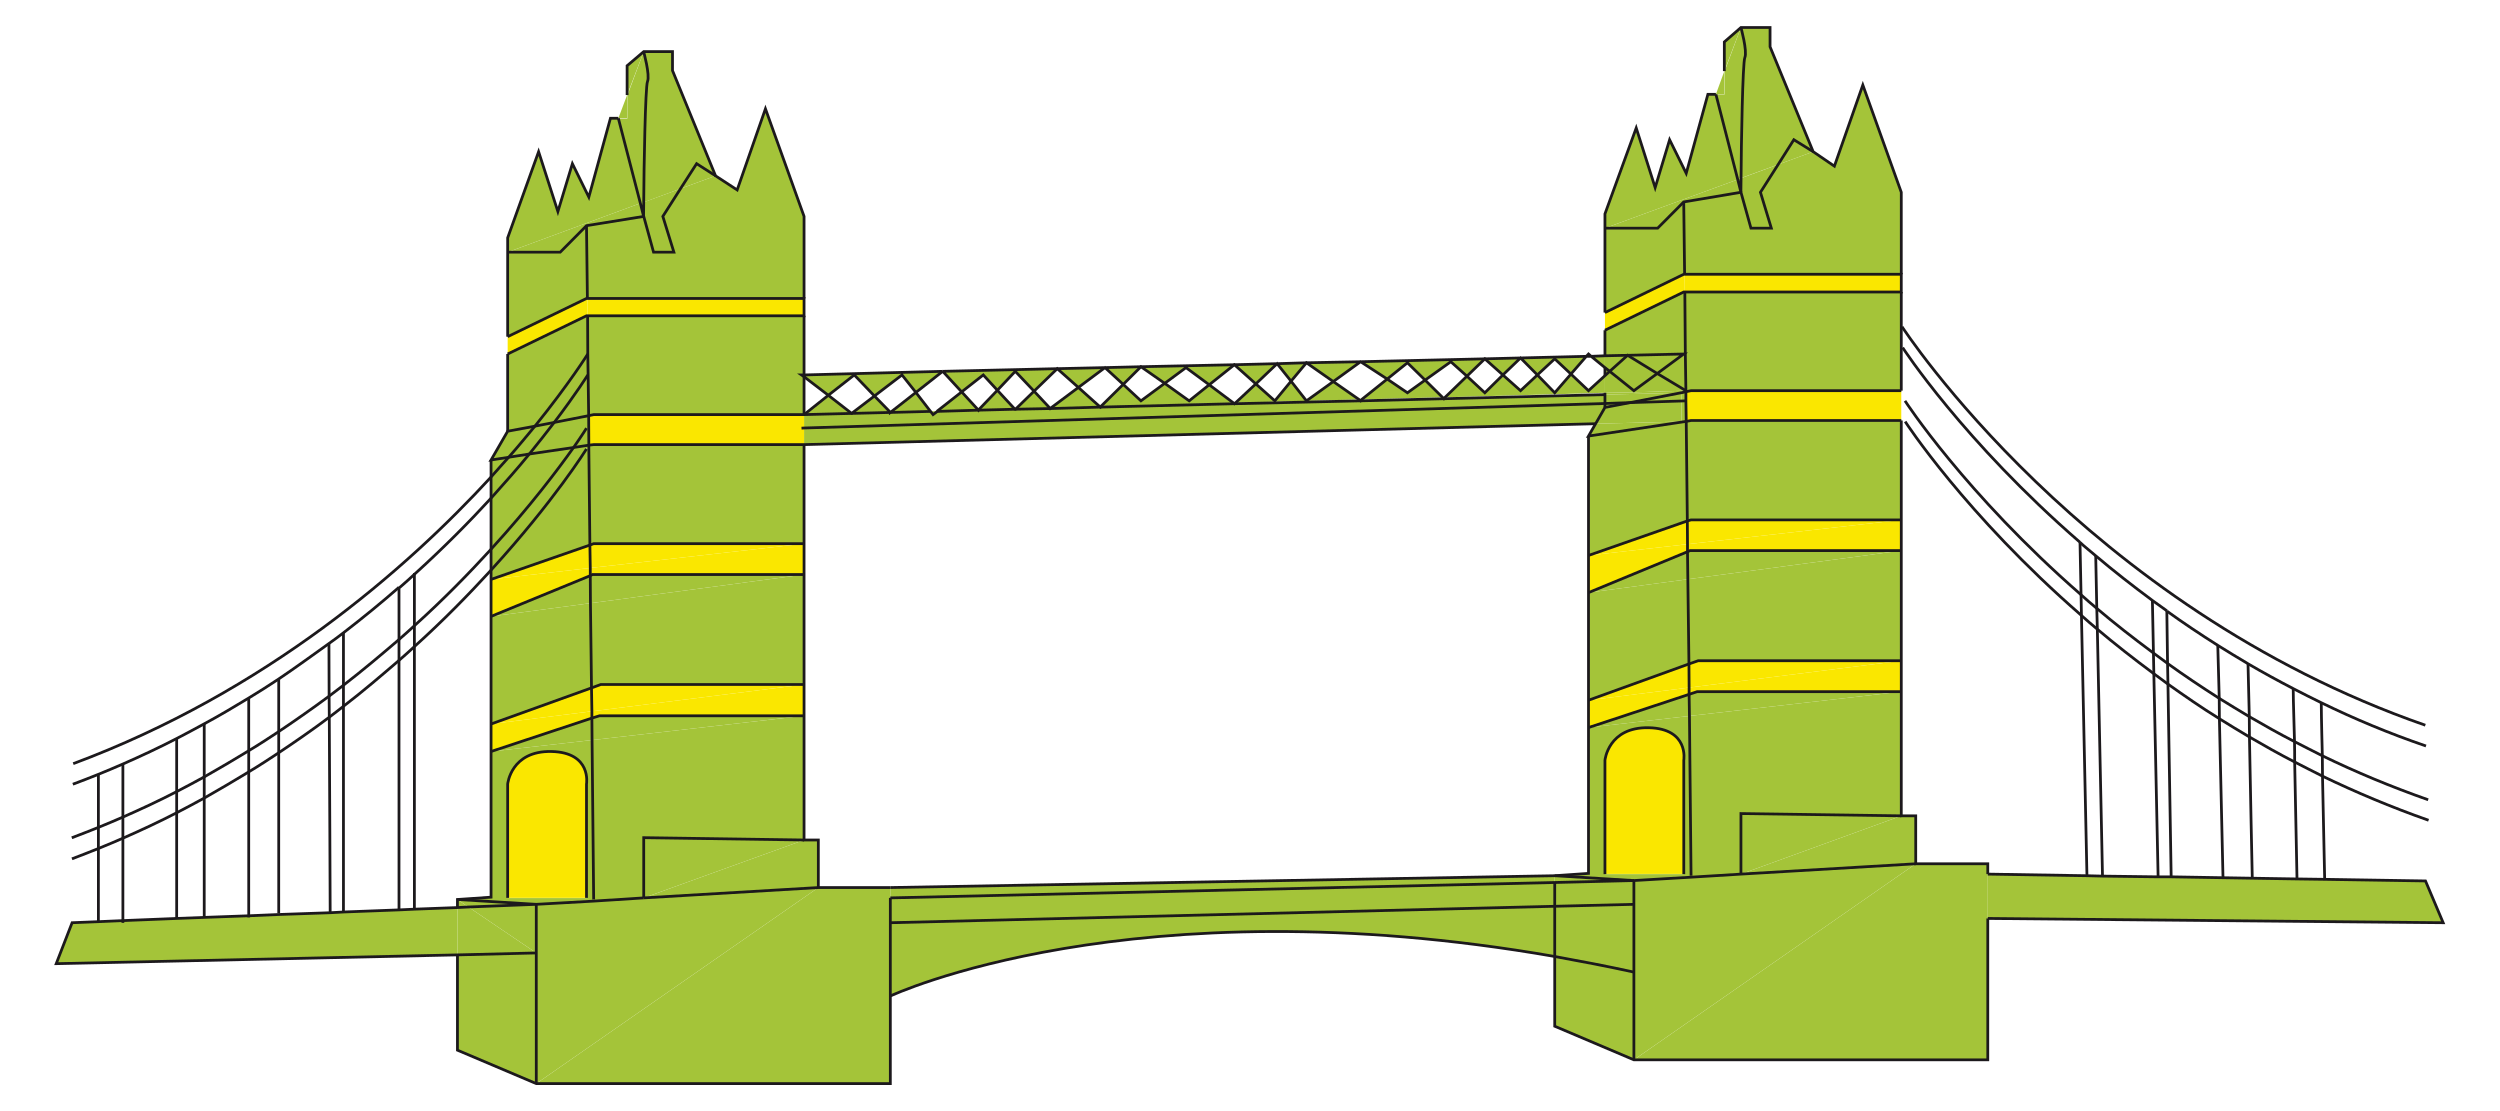 <?xml version="1.0" encoding="utf-8"?>
<!-- Generator: Adobe Illustrator 18.0.0, SVG Export Plug-In . SVG Version: 6.00 Build 0)  -->
<!DOCTYPE svg PUBLIC "-//W3C//DTD SVG 1.1//EN" "http://www.w3.org/Graphics/SVG/1.1/DTD/svg11.dtd">
<svg version="1.1" id="Layer_1" xmlns="http://www.w3.org/2000/svg" xmlns:xlink="http://www.w3.org/1999/xlink" x="0px" y="0px"
	 viewBox="0 0 4500 2000" enable-background="new 0 0 4500 2000" xml:space="preserve">
<g id="g312">
	<g id="XMLID_6_">
		<g id="g315">
			<polygon id="polygon317" fill="#A4C439" points="2798.5,1588.5 2798.5,1631.3 1602.6,1660.9 1602.6,1616.2 			"/>
			<path id="path319" fill="#A4C439" d="M2798.5,1631.3v90.4c-762.8-133.2-1196.1,71.1-1196.1,71.1v-131.6L2798.5,1631.3
				L2798.5,1631.3z"/>
			<polygon id="polygon321" fill="#A4C439" points="4184.4,1582.8 4365.9,1585.7 4397.7,1660.9 3578,1653.2 3578,1573.4 
				3756.5,1576.3 3784.5,1577 3884.6,1578.3 3908.1,1578.3 4001.4,1579.9 4054.8,1580.8 4134.9,1582.1 			"/>
			<polygon id="polygon323" fill="#A4C439" points="3578,1653.2 3578,1907.7 2941,1907.7 3448.3,1554.8 3578,1554.8 3578,1573.4 			
				"/>
			<polygon id="polygon325" fill="#A4C439" points="3448.3,1468.5 3448.3,1554.8 3133.7,1573.4 3422.3,1468.5 			"/>
			<polygon id="polygon327" fill="#A4C439" points="3448.3,1554.8 2941,1907.7 2941,1750 2941,1627.8 2941,1585 3044.3,1578.9 
				3133.7,1573.4 			"/>
			<polygon id="polygon329" fill="#A4C439" points="3422.3,1245 3422.3,1468.5 3133.7,1464.4 3133.7,1573.4 3044.3,1578.9 
				3043.9,1576.3 3041,1288.7 			"/>
			<polygon id="polygon331" fill="#A4C439" points="3422.3,991.1 3422.3,1189.3 3056.8,1189.3 3040.1,1195.1 3038.1,1042.6 			"/>
			<polygon id="polygon333" fill="#A4C439" points="3422.3,758.8 3422.3,935.8 3043.9,935.8 3037.2,937.7 3035.2,758.5 
				3043.9,756.9 3422.3,756.9 			"/>
			<polygon id="polygon335" fill="#FAE700" points="3422.3,721.5 3422.3,756.9 3043.9,756.9 3035.2,758.5 3034.6,721.5 
				3034.6,705.1 3043.9,703.2 3422.3,703.2 			"/>
			<polygon id="polygon337" fill="#FAE700" points="3422.3,493.7 3422.3,525.6 3032.7,525.6 3032.3,493.7 			"/>
			<polygon id="polygon339" fill="#A4C439" points="3422.3,346.1 3422.3,493.7 3032.3,493.7 3030.7,363.5 3133.7,346.1 
				3151.7,410.7 3188.4,410.7 3168.8,346.1 3200.6,296.2 3263.7,273 3301.9,299.1 3353.1,153 			"/>
			<polygon id="polygon341" fill="#FAE700" points="3422.3,935.8 3037.5,979.5 3037.2,937.7 3043.9,935.8 			"/>
			<polygon id="polygon343" fill="#A4C439" points="3422.3,991.1 3038.1,1042.6 3037.5,993.1 3042,991.1 			"/>
			<polygon id="polygon345" fill="#FAE700" points="3422.3,1189.3 3040.4,1237.6 3040.1,1195.1 3056.8,1189.3 			"/>
			<polygon id="polygon347" fill="#A4C439" points="3422.3,1245 3041,1288.7 3040.4,1249.8 3054.9,1245 			"/>
			<polygon id="polygon349" fill="#A4C439" points="3422.3,1468.5 3133.7,1573.4 3133.7,1464.4 			"/>
			<path id="path351" fill="#A4C439" d="M3186.1,84.2l77.5,188.8l-34.7-21.6l-28.3,44.7l-66.9,24.5c0.3-60.2,2.9-207.8,6.8-216.8
				c4.8-11.6-7.1-54.4-7.1-54.4h52.4L3186.1,84.2L3186.1,84.2z"/>
			<polygon id="polygon353" fill="#A4C439" points="3263.7,273 3200.6,296.2 3228.9,251.5 			"/>
			<path id="path355" fill="#A4C439" d="M3200.6,296.2l-31.9,49.9l19.6,64.3h-37l-17.7-64.3c0,0,0-9.7,0.3-25.4L3200.6,296.2
				L3200.6,296.2z"/>
			<path id="path357" fill="#A4C439" d="M3127.6,323.2l6.4-2.3c0,15.8-0.3,25.4-0.3,25.4L3127.6,323.2L3127.6,323.2z"/>
			<path id="path359" fill="#A4C439" d="M3133.7,49.5c0,0,11.9,43.1,7.1,54.4c-3.9,9-6.4,156.4-6.8,216.8l-6.4,2.3l-39.2-152.8h15.8
				v-41.8L3133.7,49.5L3133.7,49.5z"/>
			<polygon id="polygon361" fill="#A4C439" points="3133.7,49.5 3103.8,128 3103.8,122.5 3103.8,75.5 			"/>
			<polygon id="polygon363" fill="#A4C439" points="3088.6,169.8 3127.6,323.2 2888.9,410.7 2888.9,385 2945.2,230.3 2979.3,337.7 
				3005.3,251.5 3035.2,312 3074.2,169.8 			"/>
			<polygon id="polygon365" fill="#A4C439" points="3103.8,128 3103.8,169.8 3088.6,169.8 			"/>
			<polygon id="polygon367" fill="#FAE700" points="3040.4,1237.6 3422.3,1189.3 3422.3,1245 3054.9,1245 3040.4,1249.8 			"/>
			<polygon id="polygon369" fill="#FAE700" points="3037.5,979.5 3422.3,935.8 3422.3,991.1 3042,991.1 3037.5,993.1 			"/>
			<polygon id="polygon371" fill="#A4C439" points="3040.4,1249.8 3041,1288.7 2859.3,1309.6 			"/>
			<polygon id="polygon373" fill="#FAE700" points="3040.4,1237.6 3040.4,1249.8 2859.3,1309.6 2859.3,1260.4 			"/>
			<polygon id="polygon375" fill="#FAE700" points="3040.1,1195.1 3040.4,1237.6 2859.3,1260.4 			"/>
			<polygon id="polygon377" fill="#A4C439" points="3038.1,1042.6 3040.1,1195.1 2859.3,1260.4 2859.3,1066.7 			"/>
			<polygon id="polygon379" fill="#A4C439" points="3037.5,993.1 3038.1,1042.6 2859.3,1066.7 			"/>
			<polygon id="polygon381" fill="#FAE700" points="3037.5,979.5 3037.5,993.1 2859.3,1066.7 2859.3,999.8 			"/>
			<polygon id="polygon383" fill="#FAE700" points="3037.2,937.7 3037.5,979.5 2859.3,999.8 			"/>
			<polygon id="polygon385" fill="#A4C439" points="3035.2,758.5 3037.2,937.7 2859.3,999.8 2859.3,784.9 			"/>
			<polygon id="polygon387" fill="#A4C439" points="3034.6,721.5 3035.2,758.5 2859.3,784.9 2872.1,762.7 3026.6,758.8 
				3026.6,721.8 			"/>
			<polygon id="polygon389" fill="#A4C439" points="3043.9,703.2 3034.6,705.1 3034.6,703.2 3033.6,637.2 3032.7,525.6 
				3422.3,525.6 3422.3,625.7 3422.3,703.2 			"/>
			<polygon id="polygon391" fill="#A4C439" points="3034.6,703.2 3034.6,705.1 3026.6,707 3025.9,707 2888.9,710.3 2888.9,707 
				2941,706.1 			"/>
			<polygon id="polygon393" fill="#A4C439" points="3033.6,637.2 3034.6,703.2 2983.1,672.3 3030.7,637.2 			"/>
			<polygon id="polygon395" fill="#A4C439" points="3034.6,703.2 2941,706.1 2941,703.2 2983.1,672.3 			"/>
			<polygon id="polygon397" fill="#A4C439" points="3032.7,525.6 3033.6,637.2 3030.7,637.2 2888.9,640.4 2888.9,594.4 
				3030.7,525.6 			"/>
			<polygon id="polygon399" fill="#FAE700" points="3032.3,493.7 3032.7,525.6 3030.7,525.6 2888.9,594.4 2888.9,562.6 
				3030.7,493.7 			"/>
			<polygon id="polygon401" fill="#A4C439" points="3030.7,363.5 3032.3,493.7 3030.7,493.7 2888.9,562.6 2888.9,410.7 
				2983.8,410.7 			"/>
			<path id="path403" fill="#FAE700" d="M2967.7,1309.6c73,1.6,63.1,58.6,63.1,58.6v204.9h-141.9v-204.9
				C2888.9,1368.2,2894.7,1308,2967.7,1309.6L2967.7,1309.6z"/>
			<polygon id="polygon405" fill="#A4C439" points="3030.7,363.5 2983.8,410.7 2888.9,410.7 3127.6,323.2 3133.7,346.1 			"/>
			<polygon id="polygon407" fill="#A4C439" points="3030.7,637.2 2983.1,672.3 2929.7,639.5 2897.5,668.4 2888.9,661.7 
				2888.9,640.4 			"/>
			<polygon id="polygon409" fill="#A4C439" points="3034.6,705.1 3034.6,721.5 3034.6,721.5 3026.6,721.8 3026.6,707 			"/>
			<polygon id="polygon411" fill="#A4C439" points="3026.6,721.8 3026.6,758.8 2872.1,762.7 2888.9,733.4 2934.2,724.7 			"/>
			<polygon id="polygon413" fill="#A4C439" points="3026.6,707 3026.6,721.8 2934.2,724.7 3025.9,707 			"/>
			<polygon id="polygon415" fill="#A4C439" points="3025.9,707 2934.2,724.7 2888.9,726.3 2888.9,710.3 			"/>
			<polygon id="polygon417" fill="#A4C439" points="2929.7,639.5 2983.1,672.3 2941,703.2 2897.5,668.4 			"/>
			<path id="path419" fill="#A4C439" d="M3030.7,1368.5c0,0,10.3-57.3-63.1-58.6c-73-1.6-78.8,58.6-78.8,58.6v204.9h141.9V1368.5
				L3030.7,1368.5z M3041,1288.7l2.9,287.6v2.3l-103.3,6.4l-141.9-8.7l60.2-4.2v-262.5L3041,1288.7L3041,1288.7z"/>
			<polygon id="polygon421" fill="#A4C439" points="2941,703.2 2941,706.1 2888.9,707 2888.9,676.2 2897.5,668.4 			"/>
			<path id="path423" fill="#A4C439" d="M2941,1750v157.6l-141.9-60.2v-125.5C2844.8,1729.8,2892.4,1738.8,2941,1750L2941,1750z"/>
			<path id="path425" fill="#A4C439" d="M2941,1627.8v121.6c-48.6-10.6-95.9-19.6-141.9-28V1631L2941,1627.8L2941,1627.8z"/>
			<polygon id="polygon427" fill="#A4C439" points="2941,1585 2941,1627.8 2798.5,1631.3 2798.5,1588.5 			"/>
			<polygon id="polygon429" fill="#A4C439" points="2941,1585 2798.5,1588.5 2798.5,1576.3 			"/>
			<polygon id="polygon431" fill="#A4C439" points="2934.2,724.7 2888.9,733.4 2888.9,726.3 			"/>
			<polygon id="polygon433" fill="#A4C439" points="2897.5,668.4 2888.9,676.2 2888.9,661.7 			"/>
			<polygon id="polygon435" fill="#A4C439" points="2888.9,726.3 2888.9,733.4 2872.1,762.7 1447.3,800.3 1447.3,770.4 			"/>
			<polygon id="polygon437" fill="#A4C439" points="2888.9,640.4 2888.9,661.7 2864.1,641.4 			"/>
			<polygon id="polygon439" fill="#A4C439" points="2864.1,641.4 2855.4,641.4 2859.3,637.2 			"/>
			<polygon id="polygon441" fill="#A4C439" points="2859.3,703.2 2888.9,676.2 2888.9,707 2799.1,709.6 2798.5,707 2827.7,673.3 			
				"/>
			<polygon id="polygon443" fill="#A4C439" points="2798.5,1576.3 2798.5,1588.5 1602.6,1616.2 1602.6,1597.6 			"/>
			<polygon id="polygon445" fill="#A4C439" points="2737,644.3 2855.4,641.4 2827.7,673.3 2798.5,645.9 2767.3,674.9 			"/>
			<polygon id="polygon447" fill="#A4C439" points="2737,644.3 2737,644.3 2705.2,674.9 2672.7,645.9 2672.7,645.9 			"/>
			<polygon id="polygon449" fill="#A4C439" points="2737,703.2 2767.3,674.9 2798.5,707 2799.1,709.6 2601.2,715.1 2640.5,677.1 
				2672.7,707 2705.2,674.9 			"/>
			<polygon id="polygon451" fill="#A4C439" points="2601.2,715.1 2599,717.7 2596.4,715.1 			"/>
			<polygon id="polygon453" fill="#A4C439" points="2533.4,707 2565.2,684.2 2596.4,715.1 2451.3,718.9 2497,682.3 			"/>
			<polygon id="polygon455" fill="#A4C439" points="2611.5,651.1 2565.2,684.2 2533.4,653 2497,682.3 2449.1,651.1 2672.7,645.9 
				2672.7,645.9 2640.5,677.1 			"/>
			<polygon id="polygon457" fill="#A4C439" points="2451.3,718.9 2449.1,721.5 2445.9,718.9 			"/>
			<polygon id="polygon459" fill="#A4C439" points="2449.1,651.1 2399.9,686.8 2351.6,653 			"/>
			<polygon id="polygon461" fill="#A4C439" points="2445.9,718.9 2351.6,721.8 2351.6,721.5 2399.9,686.8 			"/>
			<polygon id="polygon463" fill="#A4C439" points="2351.6,721.5 2351.6,721.8 2294.7,723.1 2294.7,721.5 2323.9,686.1 			"/>
			<polygon id="polygon465" fill="#A4C439" points="2351.6,653 2323.9,686.1 2298.8,654.6 			"/>
			<polygon id="polygon467" fill="#A4C439" points="2298.8,654.6 2260.5,691 2221.9,656.5 			"/>
			<polygon id="polygon469" fill="#A4C439" points="2294.7,721.5 2294.7,723.1 2223.9,725.1 2260.5,691 			"/>
			<polygon id="polygon471" fill="#A4C439" points="2223.9,725.1 2221.9,726.7 2220,725.1 			"/>
			<polygon id="polygon473" fill="#A4C439" points="2221.9,656.5 2176.6,692.6 2134.8,661.7 2096.5,690 2053.7,660.1 			"/>
			<polygon id="polygon475" fill="#A4C439" points="2140.5,721.5 2176.6,692.6 2220,725.1 1981.3,731.8 2021.8,691.9 2053.7,721.5 
				2096.5,690 			"/>
			<polygon id="polygon477" fill="#A4C439" points="2053.7,660.1 2021.8,691.9 1989,661.7 			"/>
			<path id="polygon479" fill="#A4C439" d="M1989,661.7L1989,661.7L1989,661.7z"/>
			<polygon id="polygon481" fill="#A4C439" points="1989,661.7 1941.1,697.4 1903.1,663.6 			"/>
			<polygon id="polygon483" fill="#A4C439" points="1981.3,731.8 1980.7,732.8 1979.4,731.8 			"/>
			<polygon id="polygon485" fill="#A4C439" points="1941.1,697.4 1979.4,731.8 1891.5,734.4 			"/>
			<polygon id="polygon487" fill="#A4C439" points="1891.5,734.4 1890.3,735.4 1889.6,734.4 			"/>
			<polygon id="polygon489" fill="#A4C439" points="1861.3,704.1 1889.6,734.4 1828.2,736.3 			"/>
			<polygon id="polygon491" fill="#A4C439" points="1828.2,736.3 1827.5,736.6 1826.6,736.3 			"/>
			<polygon id="polygon493" fill="#A4C439" points="1826.6,736.3 1761.6,737.6 1795.3,702.5 			"/>
			<polygon id="polygon495" fill="#A4C439" points="1696.9,668.4 1903.1,663.6 1861.3,704.1 1827.5,668.4 1795.3,702.5 
				1769.9,674.9 1731,705.4 			"/>
			<polygon id="polygon497" fill="#A4C439" points="1761.6,737.6 1761.2,738.3 1760.6,737.6 			"/>
			<polygon id="polygon499" fill="#A4C439" points="1760.6,737.6 1687.6,739.5 1731,705.4 			"/>
			<polygon id="polygon501" fill="#A4C439" points="1696.9,668.4 1648.6,706.4 1623.6,674.9 1574,712.8 1537.7,674.9 1491,711.5 
				1447.3,678.1 1447.3,674.9 			"/>
			<polygon id="polygon503" fill="#A4C439" points="1687.6,739.5 1687.3,740.5 1675,740.5 1674.7,740.2 			"/>
			<polygon id="polygon505" fill="#A4C439" points="1687.3,740.5 1679.5,746.3 1675,740.5 			"/>
			<polygon id="polygon507" fill="#A4C439" points="2599,717.7 2888.9,710.3 2888.9,726.3 1447.3,770.4 1447.3,746.3 1602.6,742.4 
				1675,740.5 1679.5,746.3 1687.3,740.5 1761.2,738.3 1827.5,736.6 1890.3,735.4 1980.7,732.8 2221.9,726.7 2449.1,721.5 			"/>
			<polygon id="polygon509" fill="#A4C439" points="1674.7,740.2 1603,742.1 1648.6,706.4 			"/>
			<polygon id="polygon511" fill="#A4C439" points="1603,742.1 1602.6,742.4 1602.6,742.1 			"/>
			<polygon id="polygon513" fill="#A4C439" points="1602.6,1792.8 1602.6,1950.5 965.3,1950.5 1473,1597.6 1602.6,1597.6 
				1602.6,1616.2 1602.6,1660.9 			"/>
			<polygon id="polygon515" fill="#A4C439" points="1574,712.8 1602.6,742.1 1533.1,744 			"/>
			<polygon id="polygon517" fill="#A4C439" points="1533.1,744 1532.8,744 1532.8,744 			"/>
			<polygon id="polygon519" fill="#A4C439" points="1532.8,744 1447.3,746.3 1491,711.5 			"/>
			<polygon id="polygon521" fill="#A4C439" points="1473,1512 1473,1597.6 1158.7,1616.2 1447.3,1512 			"/>
			<polygon id="polygon523" fill="#A4C439" points="1473,1597.6 965.3,1950.5 965.3,1715.3 965.3,1627.8 1068.6,1622 1158.7,1616.2 
				1158.7,1616.2 			"/>
			<polygon id="polygon525" fill="#A4C439" points="1447.3,1288.4 1447.3,1512 1158.7,1507.8 1158.7,1616.2 1068.6,1622 
				1068.6,1619.1 1065.7,1332.1 			"/>
			<polygon id="polygon527" fill="#A4C439" points="1447.3,1034.2 1447.3,1232.1 1081.5,1232.1 1064.7,1238.2 1062.8,1085.7 			"/>
			<polygon id="polygon529" fill="#A4C439" points="1447.3,800.3 1447.3,978.6 1068.6,978.6 1061.8,981.1 1059.9,808.1 
				1059.9,801.3 1068.6,800.3 			"/>
			<polygon id="polygon531" fill="#FAE700" points="1447.3,770.4 1447.3,800.3 1068.6,800.3 1059.9,801.3 1059.6,748.2 
				1068.6,746.3 1447.3,746.3 			"/>
			<polygon id="polygon533" fill="#A4C439" points="1447.3,678.1 1447.3,746.3 1068.6,746.3 1059.6,748.2 1058.6,674.9 1058,637.2 
				1057.7,568.4 1447.3,568.4 1447.3,674.9 1442.7,674.9 			"/>
			<polygon id="polygon535" fill="#A4C439" points="1447.3,674.9 1447.3,678.1 1442.7,674.9 			"/>
			<polygon id="polygon537" fill="#FAE700" points="1447.3,537.2 1447.3,568.4 1057.7,568.4 1057.3,537.2 			"/>
			<polygon id="polygon539" fill="#A4C439" points="1447.3,389.5 1447.3,537.2 1057.3,537.2 1055.7,406.2 1158.7,389.5 
				1176.4,453.9 1213,453.9 1193.1,389.5 1224.9,339.6 1288,316.5 1326.9,341.9 1377.8,195.8 			"/>
			<polygon id="polygon541" fill="#FAE700" points="1447.3,978.6 1062.5,1022.3 1061.8,981.1 1068.6,978.6 			"/>
			<polygon id="polygon543" fill="#A4C439" points="1447.3,1034.2 1062.8,1085.7 1062.5,1036.2 1066.3,1034.2 			"/>
			<polygon id="polygon545" fill="#FAE700" points="1447.3,1232.1 1065.4,1280.3 1064.7,1238.2 1081.5,1232.1 			"/>
			<polygon id="polygon547" fill="#A4C439" points="1447.3,1288.4 1065.7,1332.1 1065.4,1292.6 1079.2,1288.4 			"/>
			<polygon id="polygon549" fill="#A4C439" points="1447.3,1512 1158.7,1616.2 1158.7,1616.2 1158.7,1507.8 			"/>
			<path id="path551" fill="#A4C439" d="M1210.5,127l77.5,189.5l-34.7-21.6l-28.3,44.7l-66.3,24.5c0.3-60.5,2.9-207.8,6.8-216.8
				c4.8-11.6-7.1-54.4-7.1-54.4h52.4L1210.5,127L1210.5,127z"/>
			<polygon id="polygon553" fill="#A4C439" points="1288,316.5 1224.9,339.6 1253.9,294.6 			"/>
			<path id="path555" fill="#A4C439" d="M1224.9,339.6l-31.8,49.9l19.6,64.3h-37l-17.7-64.3c0,0,0-9.7,0.3-25.4L1224.9,339.6
				L1224.9,339.6z"/>
			<path id="path557" fill="#A4C439" d="M1152.2,366l6.4-2.3c0,15.8-0.3,25.4-0.3,25.4L1152.2,366L1152.2,366z"/>
			<path id="path559" fill="#A4C439" d="M1158.7,92.9c0,0,11.9,42.8,7.1,54.4c-3.9,9-6.4,156.4-6.8,216.8l-6.4,2.3l-39.2-152.8h15.8
				v-41.8L1158.7,92.9L1158.7,92.9z"/>
			<polygon id="polygon561" fill="#A4C439" points="1158.7,92.9 1128.8,171.1 1128.8,165.6 1128.8,118.3 			"/>
			<polygon id="polygon563" fill="#A4C439" points="1152.2,366 913.8,453.9 913.8,428.1 969.5,273 1004.2,380.8 1030.3,294.6 
				1059.9,354.8 1098.8,212.9 1113,212.9 			"/>
			<polygon id="polygon565" fill="#A4C439" points="1128.8,171.1 1128.8,212.9 1113,212.9 			"/>
			<polygon id="polygon567" fill="#FAE700" points="1079.2,1288.4 1065.4,1292.6 1065.4,1280.3 1447.3,1232.1 1447.3,1288.4 			"/>
			<polygon id="polygon569" fill="#FAE700" points="1062.5,1022.3 1447.3,978.6 1447.3,1034.2 1066.3,1034.2 1062.5,1036.2 			"/>
			<polygon id="polygon571" fill="#A4C439" points="1065.4,1292.6 1065.7,1332.1 883.9,1352.7 			"/>
			<polygon id="polygon573" fill="#FAE700" points="1065.4,1280.3 1065.4,1292.6 883.9,1352.7 883.9,1303.2 			"/>
			<polygon id="polygon575" fill="#FAE700" points="1064.7,1238.2 1065.4,1280.3 883.9,1303.2 			"/>
			<polygon id="polygon577" fill="#A4C439" points="1062.8,1085.7 1064.7,1238.2 883.9,1303.2 883.9,1109.5 			"/>
			<polygon id="polygon579" fill="#A4C439" points="1062.5,1036.2 1062.8,1085.7 883.9,1109.5 			"/>
			<polygon id="polygon581" fill="#FAE700" points="1062.5,1022.3 1062.5,1036.2 883.9,1109.5 883.9,1042.9 			"/>
			<polygon id="polygon583" fill="#FAE700" points="1061.8,981.1 1062.5,1022.3 883.9,1042.9 			"/>
			<path id="path585" fill="#A4C439" d="M1059.9,808.1l1.9,173.1l-177.9,62.1v-16.7C997.8,902,1056,808.1,1056,808.1L1059.9,808.1
				L1059.9,808.1z"/>
			<path id="path587" fill="#A4C439" d="M1059.6,748.2l0.3,53.4l-27.3,4.2l-81.4,12.5c17.4-21.2,32.5-40.5,45.7-57.9L1059.6,748.2
				L1059.6,748.2z"/>
			<path id="path589" fill="#A4C439" d="M1058.6,674.9l1,73.7l-62.1,11.9c40.5-53.1,60.5-85.6,60.5-85.6H1058.6L1058.6,674.9z"/>
			<path id="path591" fill="#A4C439" d="M1058,637.2l0.3,37.6h-0.6c0,0-20.3,32.8-60.5,85.6l-34.7,6.8
				C1025.8,689,1057.7,637.2,1058,637.2L1058,637.2L1058,637.2z"/>
			<path id="path593" fill="#A4C439" d="M1057.7,568.4l1,68.8h-0.3c0,0-32.2,51.8-95.2,130l-48.6,9.7V637.6l141.9-68.8L1057.7,568.4
				L1057.7,568.4z"/>
			<polygon id="polygon595" fill="#FAE700" points="1057.3,537.2 1057.7,568.4 1055.7,568.4 913.8,637.2 913.8,606 1055.7,537.2 			
				"/>
			<polygon id="polygon597" fill="#A4C439" points="1055.7,406.2 1057.3,537.2 1055.7,537.2 913.8,606 913.8,453.9 1008.4,453.9 			
				"/>
			<path id="path599" fill="#FAE700" d="M992.7,1352.7c73,1.6,63.1,58.6,63.1,58.6v204.9H913.8v-204.9
				C913.8,1411.6,919.6,1351.4,992.7,1352.7L992.7,1352.7z"/>
			<polygon id="polygon601" fill="#A4C439" points="913.8,453.9 1152.2,366 1158.7,389.5 1055.7,406.2 1008.4,453.9 			"/>
			<path id="path603" fill="#A4C439" d="M1032.6,805.5l27.3-4.2v6.4h-4.2c0,0-57.9,93.3-172.1,218.4v-37
				C955.7,909.7,1005.9,843.5,1032.6,805.5L1032.6,805.5z"/>
			<path id="path605" fill="#A4C439" d="M951.5,817.4l81.4-12.5c-27,38-76.6,104.2-148.6,183.1V894
				C909,867.9,931.5,841.5,951.5,817.4L951.5,817.4z"/>
			<path id="path607" fill="#A4C439" d="M962.4,767.2l34.7-6.8c-13.5,17.4-28.3,36.7-45.7,57.9l-36.7,5.1
				C932.2,803.2,947.9,784.3,962.4,767.2L962.4,767.2z"/>
			<path id="path609" fill="#A4C439" d="M883.9,1352.7l181.8-20.6l2.9,287.6v2.3l-103.3,6.4l-141.9-8.7l60.2-4.2v-262.5h0.3V1352.7z
				 M1055.7,1411.6c0,0,10-57.3-63.1-58.6c-73-1.6-78.8,58.6-78.8,58.6v204.9h141.9V1411.6L1055.7,1411.6z"/>
			<polygon id="polygon611" fill="#A4C439" points="965.3,1715.3 965.3,1950.5 823.4,1890.3 823.4,1718.8 			"/>
			<polygon id="polygon613" fill="#A4C439" points="965.3,1627.8 965.3,1715.3 843.1,1632.6 			"/>
			<polygon id="polygon615" fill="#A4C439" points="965.3,1627.8 843.1,1632.6 823.4,1619.1 			"/>
			<polygon id="polygon617" fill="#A4C439" points="965.3,1715.3 823.4,1718.8 823.4,1633.6 843.1,1632.6 			"/>
			<path id="path619" fill="#A4C439" d="M913.8,776.2l48.6-9.7c-14.5,17.4-30.2,36.7-47.6,56.3l-30.9,4.8L913.8,776.2L913.8,776.2z"
				/>
			<path id="path621" fill="#A4C439" d="M914.8,823.2l36.7-5.1c-19.6,24.1-42.5,49.9-67.2,77.5v-37.6
				C894.5,846,905.2,834.4,914.8,823.2L914.8,823.2z"/>
			<path id="path623" fill="#A4C439" d="M883.9,828l30.9-4.8c-9.7,10.9-20.3,22.5-30.9,34.7V828L883.9,828z"/>
			<polygon id="polygon625" fill="#A4C439" points="843.1,1632.6 823.4,1633.6 823.4,1619.1 			"/>
			<polygon id="polygon627" fill="#A4C439" points="745.9,1636.5 823.4,1633.6 823.4,1718.8 101.2,1734.6 129.8,1660.9 177.1,1659 
				221.2,1657.1 318,1653.2 367.6,1651.3 447.7,1648.4 501.7,1646.1 594.4,1642.9 618.2,1641.6 718.2,1637.8 			"/>
		</g>
		<g id="g629">
			<polyline id="polyline631" fill="none" stroke="#1C191C" stroke-width="5" points="823.4,1718.8 823.4,1890.3 965.3,1950.5 
				1602.6,1950.5 1602.6,1792.8 1602.6,1660.9 1602.6,1616.2 			"/>
			<polyline id="polyline633" fill="none" stroke="#1C191C" stroke-width="5" points="883.9,828 883.9,857.9 883.9,894.9 
				883.9,988.5 883.9,1026.2 883.9,1042.9 883.9,1109.5 883.9,1303.2 883.9,1352.7 883.9,1614.9 823.4,1619.1 823.4,1633.6 			"/>
			<line id="line635" fill="none" stroke="#1C191C" stroke-width="5" x1="913.8" y1="637.2" x2="913.8" y2="776.2"/>
			<polyline id="polyline637" fill="none" stroke="#1C191C" stroke-width="5" points="1113,212.9 1098.8,212.9 1059.9,354.8 
				1030.3,294.6 1004.2,380.8 969.5,273 913.8,428.1 913.8,453.9 913.8,606 			"/>
			<polyline id="polyline639" fill="none" stroke="#1C191C" stroke-width="5" points="1447.3,537.2 1447.3,389.5 1377.8,195.8 
				1326.9,341.9 1288,316.5 1210.5,127 1210.5,92.9 1158.7,92.9 1128.8,118.3 1128.8,165.6 1128.8,171.1 			"/>
			<line id="line641" fill="none" stroke="#1C191C" stroke-width="5" x1="1447.3" y1="674.9" x2="1447.3" y2="568.4"/>
			<line id="line643" fill="none" stroke="#1C191C" stroke-width="5" x1="1447.3" y1="746.3" x2="1447.3" y2="678.1"/>
			<polyline id="polyline645" fill="none" stroke="#1C191C" stroke-width="5" points="1602.6,1597.6 1473,1597.6 1473,1512 
				1447.3,1512 1447.3,1288.4 1447.3,1232.1 1447.3,1034.2 1447.3,978.6 1447.3,800.3 			"/>
			<line id="line647" fill="none" stroke="#1C191C" stroke-width="5" x1="1158.7" y1="1616.2" x2="1473" y2="1597.6"/>
			<polyline id="polyline649" fill="none" stroke="#1C191C" stroke-width="5" points="965.3,1950.5 965.3,1715.3 965.3,1627.8 
				1068.6,1622 1158.7,1616.2 			"/>
			<polyline id="polyline651" fill="none" stroke="#1C191C" stroke-width="5" points="823.4,1619.1 965.3,1627.8 843.1,1632.6 
				823.4,1633.6 745.9,1636.5 718.2,1637.8 618.2,1641.6 594.4,1642.9 501.7,1646.1 447.7,1648.4 367.6,1651.3 318,1653.2 
				221.2,1657.1 177.1,1659 129.8,1660.9 101.2,1734.6 823.4,1718.8 965.3,1715.3 			"/>
			<polyline id="polyline653" fill="none" stroke="#1C191C" stroke-width="5" points="913.8,453.9 1008.4,453.9 1055.7,406.2 
				1158.7,389.5 1176.4,453.9 1213,453.9 1193.1,389.5 1224.9,339.6 1253.9,294.6 1288,316.5 			"/>
			<polyline id="polyline655" fill="none" stroke="#1C191C" stroke-width="5" points="1158.7,1616.2 1158.7,1507.8 1447.3,1512 			
				"/>
			<polyline id="polyline657" fill="none" stroke="#1C191C" stroke-width="5" points="883.9,1352.7 1065.4,1292.6 1079.2,1288.4 
				1447.3,1288.4 			"/>
			<polyline id="polyline659" fill="none" stroke="#1C191C" stroke-width="5" points="883.9,1303.2 1064.7,1238.2 1081.5,1232.1 
				1447.3,1232.1 			"/>
			<polyline id="polyline661" fill="none" stroke="#1C191C" stroke-width="5" points="883.9,1109.5 1062.5,1036.2 1066.3,1034.2 
				1447.3,1034.2 			"/>
			<polyline id="polyline663" fill="none" stroke="#1C191C" stroke-width="5" points="883.9,1042.9 1061.8,981.1 1068.6,978.6 
				1447.3,978.6 			"/>
			<polyline id="polyline665" fill="none" stroke="#1C191C" stroke-width="5" points="1675,740.5 1602.6,742.4 1447.3,746.3 
				1068.6,746.3 1059.6,748.2 997.5,760.4 962.4,767.2 913.8,776.2 883.9,828 914.8,823.2 951.5,817.4 1032.6,805.5 1059.9,801.3 
				1068.6,800.3 1447.3,800.3 2872.1,762.7 			"/>
			<polyline id="polyline667" fill="none" stroke="#1C191C" stroke-width="5" points="2888.9,710.3 2599,717.7 2449.1,721.5 
				2221.9,726.7 1980.7,732.8 1890.3,735.4 1827.5,736.6 1761.2,738.3 1687.3,740.5 			"/>
			<line id="line669" fill="none" stroke="#1C191C" stroke-width="5" x1="1057.3" y1="537.2" x2="1055.7" y2="406.2"/>
			<polyline id="polyline671" fill="none" stroke="#1C191C" stroke-width="5" points="1068.6,1619.1 1065.7,1332.1 1065.4,1292.6 
				1065.4,1280.3 1064.7,1238.2 1062.8,1085.7 1062.5,1036.2 1062.5,1022.3 1061.8,981.1 1059.9,808.1 1059.9,801.3 1059.6,748.2 
				1058.6,674.9 1058,637.2 1057.7,568.4 			"/>
			<polyline id="polyline673" fill="none" stroke="#1C191C" stroke-width="5" points="913.8,637.2 1055.7,568.4 1057.7,568.4 
				1447.3,568.4 1447.3,537.2 1057.3,537.2 1055.7,537.2 913.8,606 			"/>
			<path id="path675" fill="none" stroke="#1C191C" stroke-width="5" d="M913.8,1616.2v-204.9c0,0,5.8-60.2,78.8-58.6
				c73,1.6,63.1,58.6,63.1,58.6v204.9"/>
			<path id="path677" fill="none" stroke="#1C191C" stroke-width="5" d="M1113,212.9l39.6,152.8l5.8,23.2c0,0,0-9.7,0.3-25.4
				c0.3-60.5,2.9-207.8,6.8-216.8c4.8-11.6-7.1-54.4-7.1-54.4"/>
			<polyline id="polyline679" fill="none" stroke="#1C191C" stroke-width="5" points="2798.5,1588.5 2798.5,1631.3 2798.5,1721.7 
				2798.5,1847.2 2941,1907.7 3578,1907.7 3578,1653.2 			"/>
			<polyline id="polyline681" fill="none" stroke="#1C191C" stroke-width="5" points="2859.3,784.9 2859.3,999.8 2859.3,1066.7 
				2859.3,1260.4 2859.3,1309.6 2859.3,1572.1 2798.5,1576.3 			"/>
			<polyline id="polyline683" fill="none" stroke="#1C191C" stroke-width="5" points="2888.9,707 2888.9,710.3 2888.9,726.3 
				2888.9,733.4 			"/>
			<line id="line685" fill="none" stroke="#1C191C" stroke-width="5" x1="2888.9" y1="661.7" x2="2888.9" y2="676.2"/>
			<line id="line687" fill="none" stroke="#1C191C" stroke-width="5" x1="2888.9" y1="594.4" x2="2888.9" y2="640.4"/>
			<polyline id="polyline689" fill="none" stroke="#1C191C" stroke-width="5" points="3088.6,169.8 3074.2,169.8 3035.2,312 
				3005.3,251.5 2979.3,337.7 2945.2,230.3 2888.9,385 2888.9,410.7 2888.9,562.6 			"/>
			<polyline id="polyline691" fill="none" stroke="#1C191C" stroke-width="5" points="3422.3,493.7 3422.3,346.1 3353.1,153 
				3301.9,299.1 3263.7,273 3186.1,84.2 3186.1,49.5 3133.7,49.5 3103.8,75.5 3103.8,122.5 3103.8,128 			"/>
			<polyline id="polyline693" fill="none" stroke="#1C191C" stroke-width="5" points="3422.3,703.2 3422.3,625.7 3422.3,525.6 			
				"/>
			<polyline id="polyline695" fill="none" stroke="#1C191C" stroke-width="5" points="3578,1573.4 3578,1554.8 3448.3,1554.8 
				3448.3,1468.5 3422.3,1468.5 3422.3,1245 3422.3,1189.3 3422.3,991.1 3422.3,935.8 3422.3,758.8 3422.3,756.9 			"/>
			<polyline id="polyline697" fill="none" stroke="#1C191C" stroke-width="5" points="2941,1907.7 2941,1750 2941,1627.8 2941,1585 
				3044.3,1578.9 3133.7,1573.4 3448.3,1554.8 			"/>
			<polyline id="polyline699" fill="none" stroke="#1C191C" stroke-width="5" points="1602.6,1616.2 2798.5,1588.5 2941,1585 
				2798.5,1576.3 1602.6,1597.6 			"/>
			<polyline id="polyline701" fill="none" stroke="#1C191C" stroke-width="5" points="2888.9,410.7 2983.8,410.7 3030.7,363.5 
				3133.7,346.1 3151.7,410.7 3188.4,410.7 3168.8,346.1 3200.6,296.2 3228.9,251.5 3263.7,273 			"/>
			<polyline id="polyline703" fill="none" stroke="#1C191C" stroke-width="5" points="3133.7,1573.4 3133.7,1464.4 3422.3,1468.5 
							"/>
			<polyline id="polyline705" fill="none" stroke="#1C191C" stroke-width="5" points="2859.3,1309.6 3040.4,1249.8 3054.9,1245 
				3422.3,1245 			"/>
			<polyline id="polyline707" fill="none" stroke="#1C191C" stroke-width="5" points="2859.3,1260.4 3040.1,1195.1 3056.8,1189.3 
				3422.3,1189.3 			"/>
			<polyline id="polyline709" fill="none" stroke="#1C191C" stroke-width="5" points="2859.3,1066.7 3037.5,993.1 3042,991.1 
				3422.3,991.1 			"/>
			<polyline id="polyline711" fill="none" stroke="#1C191C" stroke-width="5" points="2859.3,999.8 3037.2,937.7 3043.9,935.8 
				3422.3,935.8 			"/>
			<polyline id="polyline713" fill="none" stroke="#1C191C" stroke-width="5" points="3422.3,703.2 3043.9,703.2 3034.6,705.1 
				3026.6,707 3025.9,707 2934.2,724.7 2888.9,733.4 2872.1,762.7 2859.3,784.9 3035.2,758.5 3043.9,756.9 3422.3,756.9 			"/>
			<line id="line715" fill="none" stroke="#1C191C" stroke-width="5" x1="3032.3" y1="493.7" x2="3030.7" y2="363.5"/>
			<polyline id="polyline717" fill="none" stroke="#1C191C" stroke-width="5" points="3043.9,1576.3 3041,1288.7 3040.4,1249.8 
				3040.4,1237.6 3040.1,1195.1 3038.1,1042.6 3037.5,993.1 3037.5,979.5 3037.2,937.7 3035.2,758.5 3034.6,721.5 3034.6,705.1 
				3034.6,703.2 3033.6,637.2 3032.7,525.6 			"/>
			<polyline id="polyline719" fill="none" stroke="#1C191C" stroke-width="5" points="2888.9,594.4 3030.7,525.6 3032.7,525.6 
				3422.3,525.6 3422.3,493.7 3032.3,493.7 3030.7,493.7 2888.9,562.6 			"/>
			<path id="path721" fill="none" stroke="#1C191C" stroke-width="5" d="M2888.9,1573.4v-204.9c0,0,5.8-60.2,78.8-58.6
				c73,1.6,63.1,58.6,63.1,58.6v204.9"/>
			<path id="path723" fill="none" stroke="#1C191C" stroke-width="5" d="M3088.6,169.8l39.2,152.8l5.8,23.2c0,0,0-9.7,0.3-25.4
				c0.3-60.2,2.9-207.8,6.8-216.8c4.8-11.6-7.1-54.4-7.1-54.4"/>
			<polyline id="polyline725" fill="none" stroke="#1C191C" stroke-width="5" points="1602.6,1660.9 2798.5,1631.3 2941,1627.8 			
				"/>
			<path id="path727" fill="none" stroke="#1C191C" stroke-width="5" d="M1602.6,1792.8c0,0,433.7-204,1196.1-71.1
				c46,8.4,93.3,17.4,141.9,28"/>
			<path id="path729" fill="none" stroke="#1C191C" stroke-width="5" d="M1058,637.2c0,0-32.2,51.8-95.2,130
				c-14.5,17.4-30.2,36.7-47.6,56.3c-9.7,10.9-20.3,22.5-30.9,34.7c-152.8,166.3-405,387-752.5,516.4"/>
			<path id="path731" fill="none" stroke="#1C191C" stroke-width="5" d="M718.2,1057.1c-31.2,27.3-64.7,54.7-100.1,82
				c-8.7,6.8-17.1,12.9-26.1,19.3c-29.3,20.9-59.2,42.8-90.7,64c-17.4,11.6-35.7,23.2-53.7,34.1c-26.1,15.8-52.4,31.5-80.4,46.6
				c-16.4,9-32.8,17.7-49.5,26.4c-31.2,16.1-63.4,31.2-96.5,45.7c-14.5,6.4-29.3,12.5-44.4,18.7c-15.1,6.1-30.2,11.9-45.7,17.7"/>
			<path id="path733" fill="none" stroke="#1C191C" stroke-width="5" d="M1058,674.9c0,0-20.3,32.8-60.5,85.6
				c-13.5,17.4-28.3,36.7-45.7,57.9c-19.6,24.1-42.5,49.9-67.2,77.5c-39.2,42.8-85.3,89.4-137.4,136.7c-9,8.4-18.3,16.7-28,25.1"/>
			<path id="path735" fill="none" stroke="#1C191C" stroke-width="5" d="M1055.7,770.7c0,0-7.7,12.5-23.5,35.1
				c-27,38-76.6,104.2-148.6,183.1c-39.2,42.8-84.9,89.8-137.4,137.1c-9,8.4-18.3,16.7-28,25.1c-31.5,27-64.3,54.7-100.1,82.4
				c-8.4,6.4-16.7,12.9-25.4,19.3c-29,21.6-68.2,48.9-91.4,64.3c-13.2,8.7-35.1,23.2-53.4,34.1c-26.1,15.8-52.4,31.5-80.4,47.3
				c-16.4,9-32.8,17.7-49.5,26.4c-31.2,16.1-63.4,31.2-96.5,45.7c-14.5,6.4-29.3,12.5-44.4,18.7c-15.8,6.4-31.8,12.5-47.9,18.7"/>
			<path id="path737" fill="none" stroke="#1C191C" stroke-width="5" d="M1055.7,808.1c0,0-57.9,93.3-172.1,218.4
				c-39.2,42.8-84.9,89.8-137.4,137.1c-9,8.4-18.3,16.7-28,25.1c-31.5,27-64.3,55.3-100.1,82.7c-8.4,6.4-16.7,13.2-25.1,19.3
				c-29.3,22.2-68.2,48.9-91.4,64.3c-13.2,8.7-35.1,23.2-53.4,34.1c-26.1,15.8-52.4,31.5-80.4,47.3c-16.4,9-32.8,17.7-49.5,26.4
				c-31.2,16.1-63.4,31.2-96.5,45.7c-14.5,6.4-29.3,12.5-44.4,18.7c-15.8,6.4-31.8,12.5-47.9,18.7"/>
			<path id="polyline739" fill="none" stroke="#1C191C" stroke-width="5" d="M221.2,1374.9c0,23.8,0,95.2,0,95.2v37.6v149.6v3.9"/>
			<polyline id="polyline741" fill="none" stroke="#1C191C" stroke-width="5" points="177.1,1393.6 177.1,1488.8 177.1,1525.8 
				177.1,1659 177.1,1660.9 			"/>
			<path id="polyline743" fill="none" stroke="#1C191C" stroke-width="5" d="M318,1329.2c0,23.8,0,71.4,0,95.2c0,9.3,0,28.3,0,37.6
				c0,47.9,0,191.4,0,191.4"/>
			<path id="polyline745" fill="none" stroke="#1C191C" stroke-width="5" d="M367.6,1303.2c0,23.8,0,71.1,0,94.6
				c0,9.3,0,28.3,0,37.6c0,54,0,215.9,0,215.9"/>
			<path id="polyline747" fill="none" stroke="#1C191C" stroke-width="5" d="M447.7,1256.5c0,23.8,0,71.1,0,94.6c0,9.3,0,27.7,0,37
				c0,65,0,260.3,0,260.3v2.9"/>
			<path id="polyline749" fill="none" stroke="#1C191C" stroke-width="5" d="M501.7,1222.4c0,23.5,0,71.1,0,94.6c0,9.3,0,27.7,0,37
				c0,72.4,0,289.9,0,289.9"/>
			<path id="polyline751" fill="none" stroke="#1C191C" stroke-width="5" d="M592.1,1158.4c0,23.5,0.3,70.8,0.3,94.3
				c0,9.3,0.3,27.7,0.3,37c0.6,88.2,1.6,352.9,1.6,352.9v1.6"/>
			<path id="polyline753" fill="none" stroke="#1C191C" stroke-width="5" d="M618.2,1139.1c0,23.5,0,70.8,0,94.3
				c0,9.3,0,28.3,0,37.6c0,92.7,0,370.9,0,370.9"/>
			<path id="polyline755" fill="none" stroke="#1C191C" stroke-width="5" d="M718.2,1056.4v0.3c0,23.5,0,70.8,0,94.3
				c0,9.3,0,27.7,0,37c0,112.3,0,449.8,0,449.8"/>
			<path id="polyline757" fill="none" stroke="#1C191C" stroke-width="5" d="M745.9,1637.8v-1.6c0,0,0-354.9,0-473.2
				c0-9.3,0-28,0-37.6c0-23.5,0-93.9,0-93.9"/>
			<path id="path759" fill="none" stroke="#1C191C" stroke-width="5" d="M3423.6,588c0,0,326.5,503.5,942,717.4"/>
			<path id="path761" fill="none" stroke="#1C191C" stroke-width="5" d="M3900.3,1099.9c29.3,21.2,60.2,41.8,92.3,62.1
				c17.7,10.9,35.7,22.2,54.4,33.1c26.4,15.4,53.4,30.2,81.4,44.7c16.4,8.7,33.1,16.7,49.9,25.1c59.5,29,122.3,55.3,188.5,77.9"/>
			<path id="path763" fill="none" stroke="#1C191C" stroke-width="5" d="M3744,976.3c9,8.4,18.7,15.8,28.3,24.1
				c31.8,27,66,53.7,102,80.4c8.7,6.4,17.4,12.5,26.1,18.7"/>
			<path id="path765" fill="none" stroke="#1C191C" stroke-width="5" d="M3424.8,625.7c0,0,108.7,167.9,319.5,350.7"/>
			<path id="path767" fill="none" stroke="#1C191C" stroke-width="5" d="M3429,721.5c0,0,108.1,167,316.9,349.1
				c9,8.4,18.7,16.4,28.3,24.5c31.8,27,66,53.7,102,80.4c8.7,6.4,16.7,12.5,25.4,18.7c29.3,21.2,60.2,41.8,92.3,62.4
				c17.7,10.9,36,22.2,54.4,33.1c26.4,15.4,53.4,30.6,81.4,45c16.4,8.7,33.1,16.7,49.9,25.4c60.2,29.3,123.5,55.7,191.1,79.5"/>
			<path id="path769" fill="none" stroke="#1C191C" stroke-width="5" d="M3429.3,758.8c0,0,108.1,167,316.9,348.7
				c9,8.4,18.7,16.4,28.3,24.5c31.9,27,66,53.7,102,80.4c8.7,6.4,16.7,12.5,25.4,18.7c29.9,21.2,60.5,42.5,92.7,62.4
				c17.7,10.9,35.7,22.2,54.4,33.1c26.4,15.4,53.4,30.6,81.4,45c16.4,8.7,33.1,16.7,49.9,25.4c60.2,29,123.5,55.7,191.1,79.5"/>
			<path id="polyline771" fill="none" stroke="#1C191C" stroke-width="5" d="M4178.3,1264.9c0,23.8,1.9,95.2,1.9,95.2l0.3,37
				l3.9,185.6"/>
			<path id="polyline773" fill="none" stroke="#1C191C" stroke-width="5" d="M4127.8,1239.8c0,23.8,1.9,71.1,2.3,94.6
				c0.3,9.3,0.3,27.7,0.3,37c1,52.8,4.2,210.7,4.2,210.7"/>
			<path id="polyline775" fill="none" stroke="#1C191C" stroke-width="5" d="M4046.4,1194.4l2.3,94.6c0,0,0.3,28.3,0.3,37.6
				c1,63.4,5.1,253.8,5.1,253.8"/>
			<polyline id="polyline777" fill="none" stroke="#1C191C" stroke-width="5" points="3992,1162 3994.6,1256.2 3994.9,1293.5 
				4001.4,1579.9 			"/>
			<polyline id="polyline779" fill="none" stroke="#1C191C" stroke-width="5" points="3900.3,1099.9 3900.3,1099.9 3901.6,1193.5 
				3902.3,1231.1 3908.1,1578.3 			"/>
			<polyline id="polyline781" fill="none" stroke="#1C191C" stroke-width="5" points="3874.3,1080.6 3876.2,1175.5 3876.9,1212.1 
				3884.6,1578.3 			"/>
			<polyline id="polyline783" fill="none" stroke="#1C191C" stroke-width="5" points="3772.3,1000.8 3774.2,1094.4 3775.2,1132 
				3784.5,1577 			"/>
			<polyline id="polyline785" fill="none" stroke="#1C191C" stroke-width="5" points="3756.5,1576.3 3746.6,1107.6 3745.9,1070.6 
				3744,976.3 3744,976.3 			"/>
			<polyline id="polyline787" fill="none" stroke="#1C191C" stroke-width="5" points="3578,1573.4 3756.5,1576.3 3784.5,1577 
				3884.6,1578.3 3908.1,1578.3 4001.4,1579.9 4054.8,1580.8 4134.9,1582.1 4184.4,1582.8 4365.9,1585.7 4397.7,1660.9 3578,1653.2 
							"/>
			<polyline id="polyline789" fill="none" stroke="#1C191C" stroke-width="5" points="1696.9,668.4 1447.3,674.9 1442.7,674.9 
				1447.3,678.1 1491,711.5 1532.8,744 1532.8,744 1533.1,744 1574,712.8 1623.6,674.9 1648.6,706.4 1674.7,740.2 1675,740.5 
				1679.5,746.3 1687.3,740.5 1687.6,739.5 1731,705.4 1769.9,674.9 1795.3,702.5 1826.6,736.3 1827.5,736.6 1828.2,736.3 
				1861.3,704.1 1903.1,663.6 1941.1,697.4 1979.4,731.8 1980.7,732.8 1981.3,731.8 2021.8,691.9 2053.7,660.1 2096.5,690 
				2140.5,721.5 2176.6,692.6 2221.9,656.5 2260.5,691 2294.7,721.5 2323.9,686.1 2351.6,653 2399.9,686.8 2445.9,718.9 
				2449.1,721.5 2451.3,718.9 2497,682.3 2533.4,653 2565.2,684.2 2596.4,715.1 2599,717.7 2601.2,715.1 2640.5,677.1 2672.7,645.9 
				2705.2,674.9 2737,703.2 2767.3,674.9 2798.5,645.9 2827.7,673.3 2859.3,703.2 2888.9,676.2 2897.5,668.4 2929.7,639.5 
				2983.1,672.3 3034.6,703.2 			"/>
			<polyline id="polyline791" fill="none" stroke="#1C191C" stroke-width="5" points="1696.9,668.4 1731,705.4 1760.6,737.6 
				1761.2,738.3 1761.6,737.6 1795.3,702.5 1827.5,668.4 1861.3,704.1 1889.6,734.4 1890.3,735.4 1891.5,734.4 1941.1,697.4 
				1989,661.7 1989,661.7 1989,661.7 2021.8,691.9 2053.7,721.5 2096.5,690 2134.8,661.7 2176.6,692.6 2220,725.1 2221.9,726.7 
				2223.9,725.1 2260.5,691 2298.8,654.6 2323.9,686.1 2351.6,721.5 2399.9,686.8 2449.1,651.1 2497,682.3 2533.4,707 2565.2,684.2 
				2611.5,651.1 2640.5,677.1 2672.7,707 2705.2,674.9 2737,644.3 2767.3,674.9 2798.5,707 2827.7,673.3 2855.4,641.4 2859.3,637.2 
				2864.1,641.4 2888.9,661.7 2897.5,668.4 2941,703.2 2983.1,672.3 3030.7,637.2 2888.9,640.4 2864.1,641.4 2855.4,641.4 
				2737,644.3 2672.7,645.9 2449.1,651.1 2351.6,653 2298.8,654.6 2221.9,656.5 2053.7,660.1 1989,661.7 1989,661.7 1903.1,663.6 
				1696.9,668.4 			"/>
			<line id="line793" fill="none" stroke="#1C191C" stroke-width="5" x1="1696.9" y1="668.4" x2="1696.9" y2="668.4"/>
			<polyline id="polyline795" fill="none" stroke="#1C191C" stroke-width="5" points="1447.3,746.3 1491,711.5 1537.7,674.9 
				1574,712.8 1602.6,742.1 1602.6,742.4 1603,742.1 1648.6,706.4 1696.9,668.4 			"/>
			<polyline id="polyline797" fill="none" stroke="#1C191C" stroke-width="5" points="1442.7,770.7 1447.3,770.4 2888.9,726.3 
				2934.2,724.7 3026.6,721.8 3034.6,721.5 			"/>
		</g>
	</g>
</g>
</svg>
